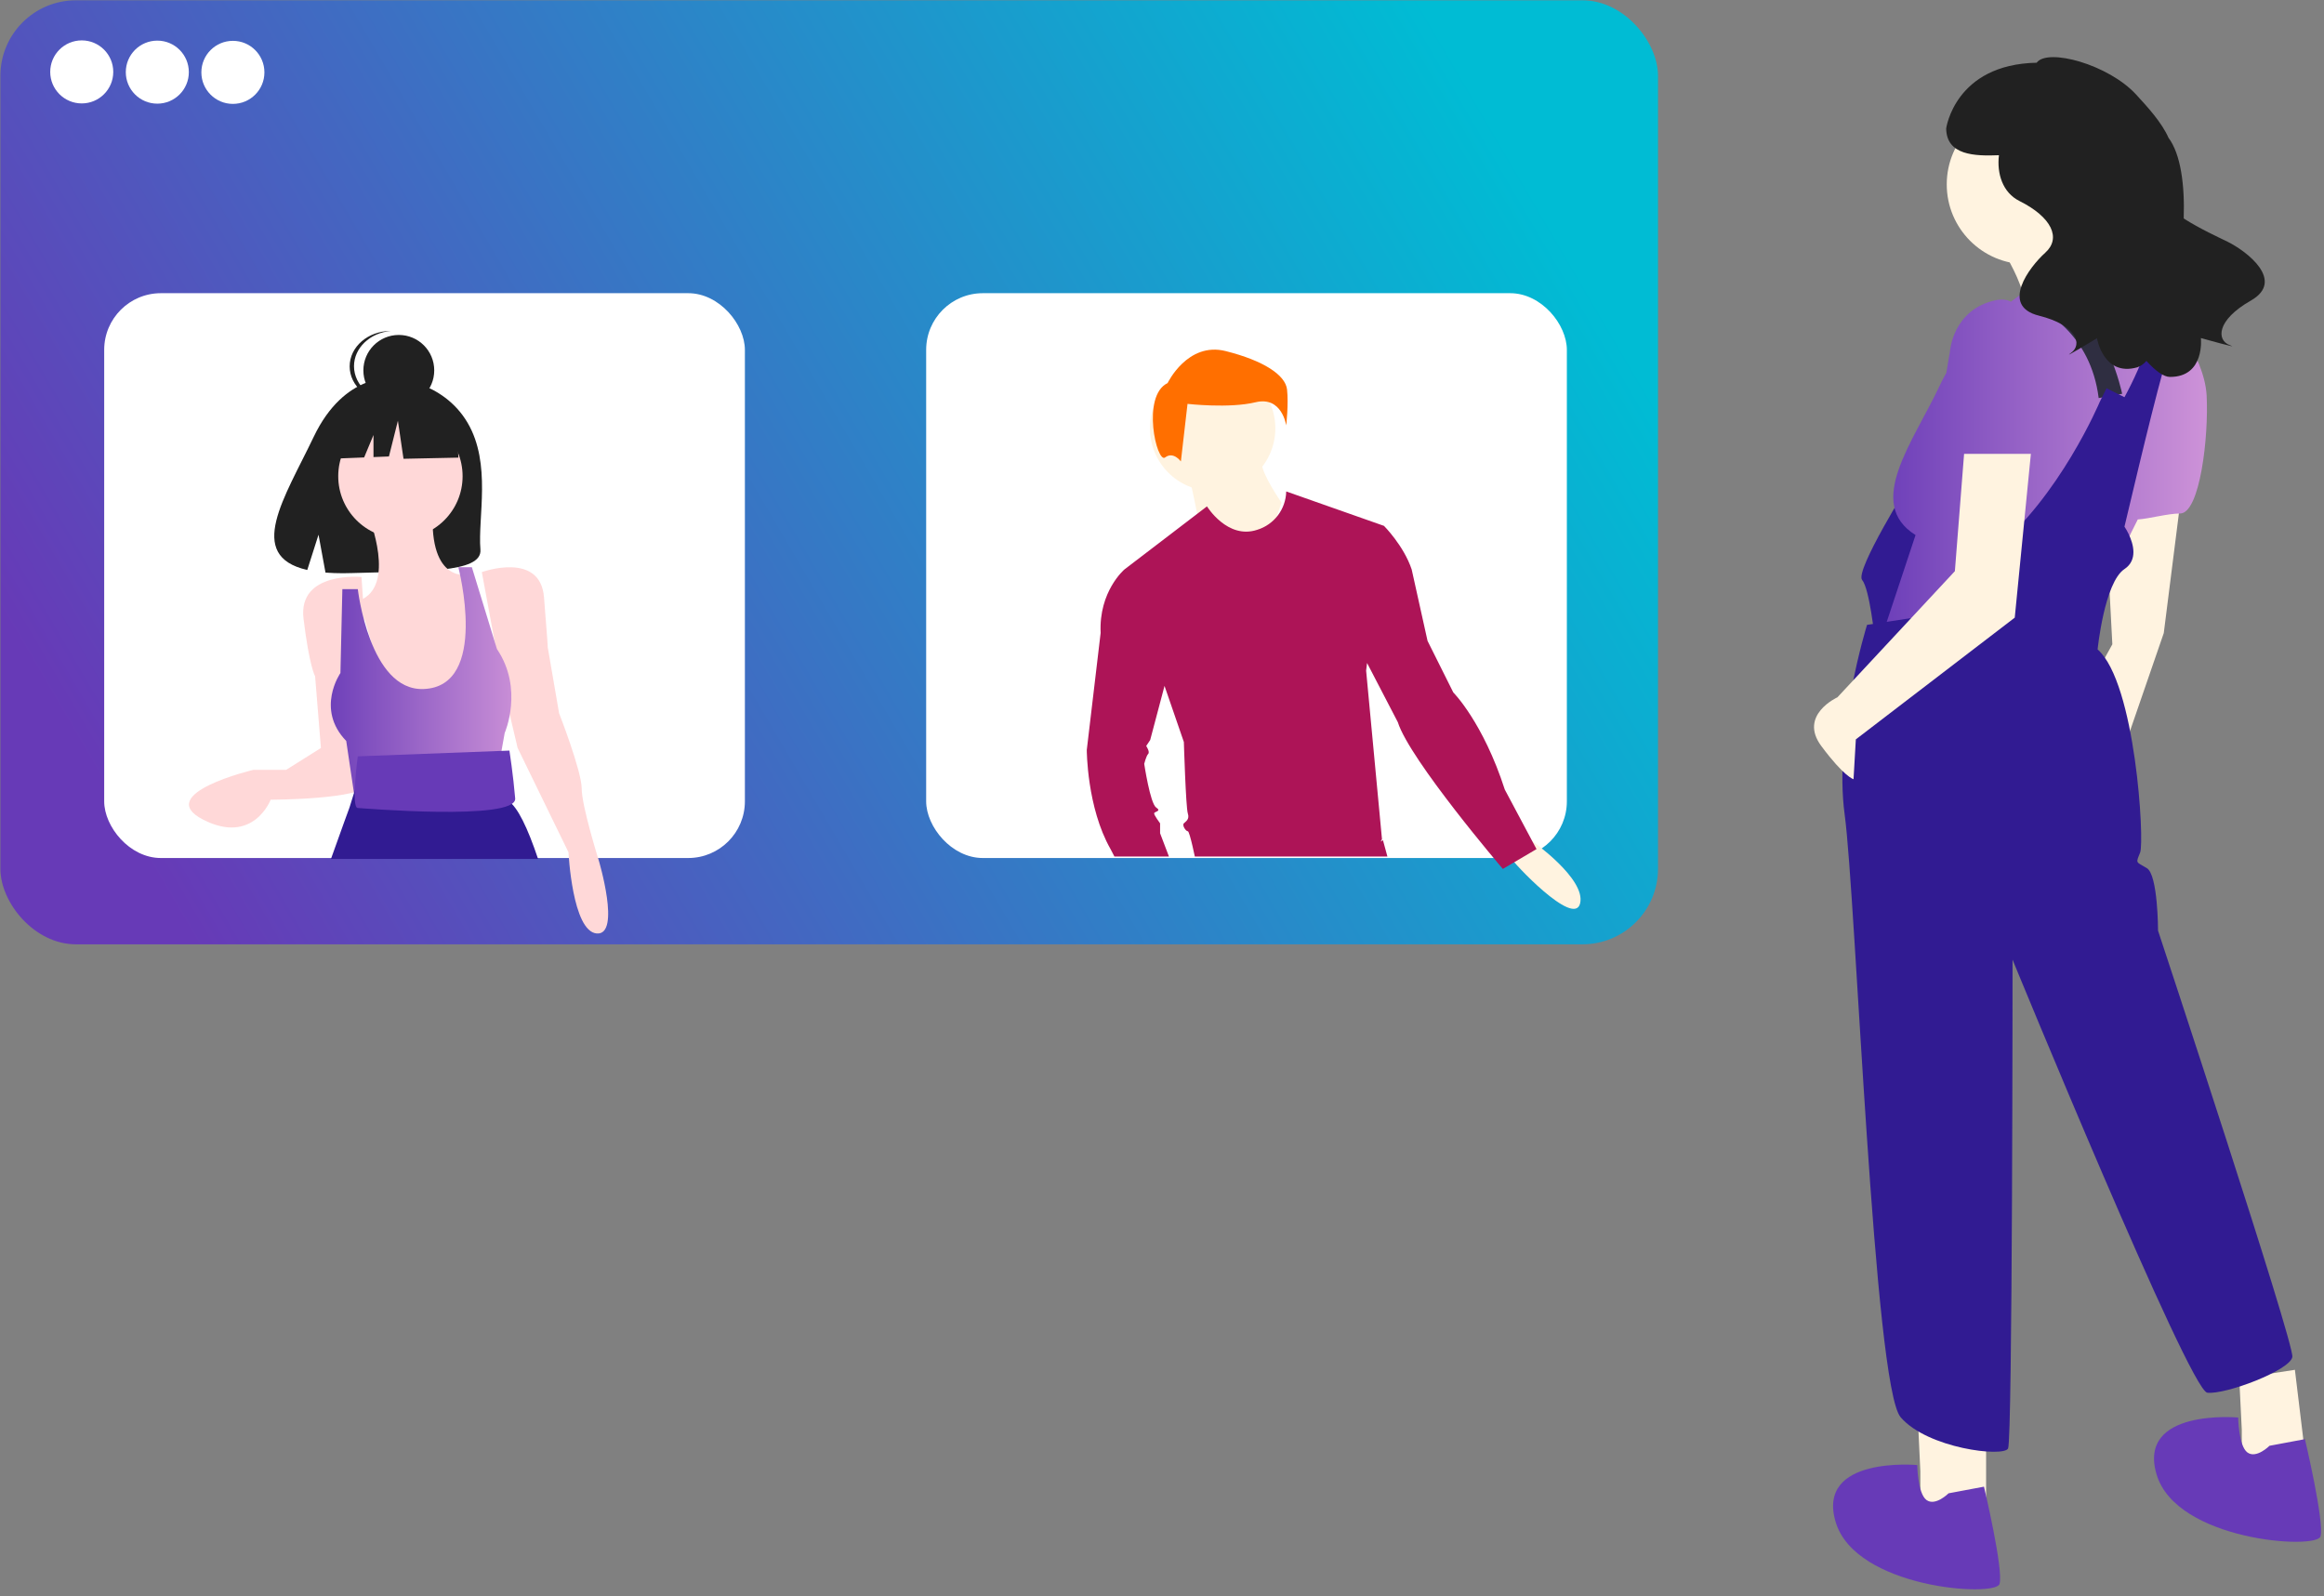 <?xml version="1.0" encoding="UTF-8"?>
<svg width="246px" height="169px" viewBox="0 0 246 169" version="1.1" xmlns="http://www.w3.org/2000/svg" xmlns:xlink="http://www.w3.org/1999/xlink">
    <rect x="0" y="0" width="246" height="169" fill="#808080" stroke="none"/>
    <!-- Generator: Sketch 64 (93537) - https://sketch.com -->
    <title>Artwork</title>
    <desc>Created with Sketch.</desc>
    <defs>
        <linearGradient x1="0%" y1="49.999%" x2="100%" y2="49.999%" id="linearGradient-1">
            <stop stop-color="#673AB7" offset="0%"></stop>
            <stop stop-color="#CE93D8" offset="100%"></stop>
        </linearGradient>
        <linearGradient x1="97.382%" y1="33.781%" x2="0%" y2="66.219%" id="linearGradient-2">
            <stop stop-color="#00BCD4" offset="0%"></stop>
            <stop stop-color="#673AB7" offset="100%"></stop>
        </linearGradient>
        <linearGradient x1="8.61473696e-05%" y1="50.001%" x2="99.999%" y2="50.001%" id="linearGradient-3">
            <stop stop-color="#673AB7" offset="0%"></stop>
            <stop stop-color="#CE93D8" offset="100%"></stop>
        </linearGradient>
    </defs>
    <g id="Landing" stroke="none" stroke-width="1" fill="none" fill-rule="evenodd">
        <g id="Discover-(Dark)" transform="translate(-1790, -517)">
            <g id="Item" transform="translate(1467, 444)">
                <g id="Desc" transform="translate(171, 73)">
                    <g id="Artwork" transform="translate(152, 0)">
                        <g id="Group-19" transform="translate(192, 6)">
                            <g id="Group" transform="translate(11, 144)" fill="#FFF3E0">
                                <polygon id="Path" points="0.004 0.04 0.271 5.721 0.271 10.691 7.234 10.691 7.234 0.04"></polygon>
                            </g>
                            <g id="Group" transform="translate(45, 139)" fill="#FFF3E0">
                                <polygon id="Path" points="0.028 0.912 0.296 6.335 0.296 11.079 7.259 11.079 5.92 0.008"></polygon>
                            </g>
                            <g id="Group" transform="translate(28, 46)" fill="#FFF3E0">
                                <polygon id="Path" points="10.934 0.024 9.04 15.016 2.886 32.862 0.045 22.63 3.596 16.206 2.886 2.641"></polygon>
                            </g>
                            <g id="Group" transform="translate(5, 45)" fill="#311B92">
                                <path d="M5.199,0.015 C5.199,0.015 -0.692,9.43 0.111,10.396 C0.914,11.361 1.45,16.672 1.45,16.672 L3.68,16.672 L7.342,8.464 L5.199,0.015 Z" id="Path"></path>
                            </g>
                            <g id="Group" transform="translate(22.5, 13.5) scale(-1, 1) rotate(-90) translate(-22.5, -13.5) translate(14, 5)" fill="#FFF3E0">
                                <path d="M8.481,0.035 C13.148,0.035 16.931,3.817 16.931,8.484 C16.931,13.151 13.148,16.933 8.481,16.933 C3.815,16.933 0.032,13.151 0.032,8.484 C0.032,3.817 3.815,0.035 8.481,0.035" id="Path"></path>
                            </g>
                            <g id="Group" transform="translate(27.386, 23.711) scale(-1, 1) rotate(65.739) translate(-27.386, -23.711) translate(19.386, 14.211)" fill="#FFF3E0">
                                <path d="M7.232,0.049 C7.232,0.049 11.027,6.709 14.445,6.679 C17.864,6.649 7.232,18.571 7.232,18.571 C7.232,18.571 2.536,8.114 0.022,6.725 L7.232,0.049 Z" id="Path"></path>
                            </g>
                            <g id="Group" transform="translate(7, 23)" fill="url(#linearGradient-1)">
                                <path d="M27.288,25.99 L27.288,25.99 C27.052,26.445 26.82,26.911 26.591,27.382 C23.868,33.01 21.806,39.657 21.806,39.657 L0.015,38.936 L0.692,36.898 L3.764,27.641 C-1.625,24.277 3.529,17.788 6.341,11.78 C6.552,11.329 6.782,10.89 7.026,10.464 C7.226,9.183 7.396,8.296 7.396,8.296 C7.396,8.296 7.63,3.73 12.316,2.768 C12.92,2.645 13.43,2.718 13.861,2.936 C14.471,2.471 14.926,2.164 15.128,2.031 C15.205,1.983 15.245,1.956 15.245,1.956 L15.343,1.939 L19.254,1.264 L26.297,0.048 L26.3,0.048 C27.19,0.624 27.944,1.399 28.504,2.312 C29.133,3.337 29.516,4.514 29.704,5.779 C29.962,4.371 30.124,3.49 30.124,3.49 C30.124,3.49 34.342,8.536 34.576,12.862 C34.81,17.188 33.873,25.359 31.764,25.359 C30.456,25.359 28.517,25.913 27.288,25.99 Z" id="Path"></path>
                            </g>
                            <g id="Group" transform="translate(22, 25)" fill="#2F2E41">
                                <path d="M10.634,10.687 L8.149,11.139 C7.306,4.39 2.43,1.672 0.015,0.73 C0.089,0.684 0.128,0.66 0.128,0.66 L0.222,0.644 L3.993,0.009 C8.975,2.578 10.634,10.687 10.634,10.687" id="Path"></path>
                            </g>
                            <g id="Group" transform="translate(3, 25)" fill="#311B92">
                                <path d="M47.649,112.649 C47.412,114.067 40.541,116.666 38.645,116.43 C36.75,116.194 18.032,70.59 18.032,70.59 C18.032,70.59 18.032,121.392 17.558,122.337 C17.084,123.282 9.029,122.337 6.186,119.029 C3.343,115.721 1.447,63.974 0.262,55.232 C-0.922,46.489 2.631,35.147 2.631,35.147 L4.146,34.916 L8.792,34.203 C8.792,34.203 8.792,33.021 15.9,27.35 C23.008,21.679 27.273,11.519 27.273,11.519 L27.983,10.101 L29.879,11.047 C31.912,7.297 33.184,3.611 33.57,0.007 C34.471,0.574 35.233,1.335 35.8,2.234 C35.62,2.73 35.44,3.266 35.255,3.84 C33.658,8.8 31.848,16.481 30.047,24.045 C29.991,24.281 29.936,24.518 29.879,24.751 C30.05,25.008 30.203,25.28 30.334,25.559 C30.813,26.568 31.32,28.283 29.879,29.24 C27.747,30.658 27.036,37.746 27.036,37.746 C31.064,41.291 32.012,58.067 31.538,59.248 C31.064,60.43 31.064,60.194 32.248,60.902 C33.433,61.611 33.433,67.518 33.433,67.518 C33.433,67.518 47.886,111.232 47.649,112.649" id="Path"></path>
                            </g>
                            <g id="Group" transform="translate(2, 149)" fill="#673AB7">
                                <path d="M12.26,3.082 C12.26,3.082 10.854,4.488 9.917,3.785 C8.98,3.082 8.943,0.091 8.943,0.091 C8.943,0.091 -1.799,-0.901 0.31,6.128 C2.419,13.157 17.18,14.094 17.649,12.688 C18.118,11.283 16.009,2.379 16.009,2.379 L12.26,3.082 Z" id="Path"></path>
                            </g>
                            <g id="Group" transform="translate(36, 144)" fill="#673AB7">
                                <path d="M12.232,3.051 C12.232,3.051 10.826,4.457 9.889,3.754 C8.952,3.051 8.915,0.06 8.915,0.06 C8.915,0.06 -1.827,-0.932 0.282,6.097 C2.391,13.126 17.153,14.063 17.621,12.658 C18.089,11.252 15.981,2.348 15.981,2.348 L12.232,3.051 Z" id="Path"></path>
                            </g>
                            <g id="Group" transform="translate(0, 42)" fill="#FFF3E0">
                                <path d="M15.903,0.044 L14.927,12.463 L2.494,25.818 C2.494,25.818 -1.651,27.693 0.787,30.973 C3.225,34.254 4.2,34.488 4.2,34.488 L4.444,30.271 L21.266,17.383 L22.973,0.044 L15.903,0.044 Z" id="Path"></path>
                            </g>
                            <g id="Group" transform="translate(14, 0)" fill="#212121">
                                <path d="M29.794,19.59 C28.881,19.138 26.866,18.226 25.15,17.127 C25.27,13.552 24.83,10.307 23.541,8.587 C22.818,6.945 21.299,5.301 20.11,4.006 C17.189,0.826 10.729,-0.948 9.584,0.64 C0.919,0.811 0.006,7.603 0.006,7.603 C0.051,10.444 3.004,10.535 5.591,10.431 C5.359,12.37 5.976,14.385 7.764,15.279 C11.182,16.988 12.207,19.21 10.498,20.748 C8.789,22.286 5.713,26.388 9.814,27.413 C13.917,28.439 14.429,30.49 13.233,31.344 C12.036,32.199 15.967,29.806 15.967,29.806 C15.967,29.806 16.651,33.908 20.24,32.883 C20.616,32.749 20.948,32.514 21.199,32.203 C22.168,33.268 23.033,33.898 23.685,33.901 C27.417,33.921 26.97,29.787 26.97,29.787 C26.97,29.787 31.4,31.031 30.018,30.531 C28.635,30.03 28.576,27.917 32.25,25.824 C35.923,23.731 31.854,20.61 29.794,19.59" id="Path"></path>
                            </g>
                        </g>
                        <g id="Group-18">
                            <g id="Group" fill="url(#linearGradient-2)">
                                <rect id="Rectangle" x="0.041" y="0.032" width="175.463" height="99.934" rx="8"></rect>
                            </g>
                            <path d="M8.652,4.275 C10.495,4.275 11.988,5.769 11.988,7.611 C11.988,9.454 10.495,10.948 8.652,10.948 C6.809,10.948 5.316,9.454 5.316,7.611 C5.316,5.769 6.809,4.275 8.652,4.275" id="Path" fill="#FFFFFF" transform="translate(8.652, 7.612) scale(-1, 1) rotate(-90) translate(-8.652, -7.612) "></path>
                            <path d="M16.652,4.3 C18.495,4.3 19.988,5.794 19.988,7.636 C19.988,9.479 18.495,10.973 16.652,10.973 C14.809,10.973 13.316,9.479 13.316,7.636 C13.316,5.794 14.809,4.3 16.652,4.3" id="Path" fill="#FFFFFF" transform="translate(16.652, 7.637) scale(-1, 1) rotate(-90) translate(-16.652, -7.637) "></path>
                            <path d="M24.652,4.324 C26.495,4.324 27.989,5.818 27.989,7.661 C27.989,9.504 26.495,10.998 24.652,10.998 C22.809,10.998 21.315,9.504 21.315,7.661 C21.315,5.818 22.809,4.324 24.652,4.324" id="Path" fill="#FFFFFF" transform="translate(24.652, 7.661) scale(-1, 1) rotate(-90) translate(-24.652, -7.661) "></path>
                            <g id="Group" transform="translate(11, 31)" fill="#FFFFFF">
                                <rect id="Rectangle" x="0.029" y="0.037" width="67.819" height="59.792" rx="6"></rect>
                            </g>
                            <g id="Group" transform="translate(98, 31)" fill="#FFFFFF">
                                <rect id="Rectangle" x="0.036" y="0.037" width="67.819" height="59.792" rx="6"></rect>
                            </g>
                        </g>
                        <g id="Group-16" transform="translate(20, 35)">
                            <g id="Group" transform="translate(9, 5)" fill="#212121">
                                <path d="M20.496,4.757 C17.844,0.245 12.597,0.035 12.597,0.035 C12.597,0.035 7.484,-0.624 4.204,6.248 C1.146,12.654 -3.073,18.839 3.525,20.338 L4.716,16.603 L5.454,20.616 C6.067,20.66 6.688,20.683 7.306,20.683 C7.627,20.683 7.958,20.673 8.276,20.664 C15.342,20.434 22.07,20.731 21.854,18.178 C21.566,14.785 23.048,9.098 20.496,4.757" id="Path"></path>
                            </g>
                            <g id="Group" transform="translate(22, 15) scale(-1, 1) rotate(-90) translate(-22, -15) translate(15, 8)" fill="#FFD8D8">
                                <path d="M6.589,0.033 C10.224,0.033 13.171,2.98 13.171,6.615 C13.171,10.25 10.224,13.197 6.589,13.197 C2.954,13.197 0.007,10.25 0.007,6.615 C0.007,2.98 2.954,0.033 6.589,0.033" id="Path"></path>
                            </g>
                            <g id="Group" transform="translate(18, 19)" fill="#FFD8D8">
                                <path d="M1.032,0.685 C1.032,0.685 4.024,8.086 0.035,9.567 L4.024,23.523 L10.805,23.101 L12.6,18.448 L12.201,11.47 L11.603,6.817 C11.603,6.817 7.415,7.875 7.813,0.051 L1.032,0.685 Z" id="Path"></path>
                            </g>
                            <g id="Group" transform="translate(0, 26)" fill="#FFD8D8">
                                <path d="M18.266,0.077 C18.266,0.077 11.515,-0.555 12.129,4.498 C12.743,9.551 13.356,10.603 13.356,10.603 L13.97,18.182 L10.288,20.498 L6.81,20.498 C6.81,20.498 -3.827,23.024 1.492,25.761 C6.81,28.498 8.651,23.656 8.651,23.656 C8.651,23.656 18.47,23.656 19.084,21.972 C19.698,20.288 18.266,0.077 18.266,0.077" id="Path"></path>
                            </g>
                            <g id="Group" transform="translate(31, 25)" fill="#FFD8D8">
                                <path d="M0.002,0.564 C0.002,0.564 6.185,-1.686 6.584,3.223 C6.983,8.133 6.983,8.541 6.983,8.541 L8.18,15.497 C8.18,15.497 10.573,21.634 10.573,23.475 C10.573,25.316 12.368,31.043 12.368,31.043 C12.368,31.043 14.762,39.021 12.169,38.817 C9.576,38.612 9.177,30.225 9.177,30.225 L3.792,19.179 L2.196,12.429 L0.002,0.564 Z" id="Path"></path>
                            </g>
                            <g id="Group" transform="translate(15, 25)" fill="url(#linearGradient-3)">
                                <path d="M2.876,2.367 L1.24,2.367 L1.035,11.248 C1.035,11.248 -1.624,15.055 1.649,18.438 L2.467,23.936 L17.4,23.302 L18.423,17.592 C18.423,17.592 20.468,12.94 17.605,8.711 L14.946,0.041 L13.514,0.041 C13.514,0.041 16.83,12.682 9.832,12.94 C4.104,13.151 2.876,2.367 2.876,2.367 Z" id="Path"></path>
                            </g>
                            <g id="Group" transform="translate(15, 46)" fill="#311B92">
                                <path d="M21.958,9.931 L0.031,9.931 C1.186,6.683 1.925,4.669 1.994,4.484 C1.996,4.479 1.997,4.474 1.999,4.47 L2.507,2.836 L2.718,2.159 L2.947,1.426 L3.253,0.439 L16.833,0.036 L17.213,0.86 L18.505,3.663 C18.617,3.695 18.724,3.743 18.821,3.807 C19.786,4.418 20.851,6.629 21.958,9.931" id="Path"></path>
                            </g>
                            <g id="Group" transform="translate(25.988, 48.261) scale(-1, 1) rotate(2.175) translate(-25.988, -48.261) translate(17.488, 44.761)" fill="#673AB7">
                                <path d="M0.425,0 L16.491,0 C16.491,0 17.431,5.435 16.699,5.463 C16.496,5.471 -0.102,7.517 0.009,5.081 C0.119,2.646 0.425,0 0.425,0" id="Path"></path>
                            </g>
                            <g id="Group" transform="translate(22, 4) scale(-1, 1) rotate(-90) translate(-22, -4) translate(18, 0)" fill="#212121">
                                <path d="M3.791,0.035 C5.863,0.035 7.542,1.713 7.542,3.785 C7.542,5.856 5.863,7.536 3.791,7.536 C1.72,7.536 0.041,5.856 0.041,3.785 C0.041,1.713 1.72,0.035 3.791,0.035" id="Path"></path>
                            </g>
                            <g id="Group" transform="translate(17, 0)" fill="#212121">
                                <path d="M0.472,3.765 C0.472,1.846 2.148,0.237 4.356,0.035 C4.356,0.035 4.354,0.035 4.353,0.035 C1.956,0.035 0.012,1.714 0.012,3.786 C0.012,5.857 1.956,7.537 4.353,7.537 C4.507,7.537 4.661,7.529 4.813,7.515 C2.416,7.515 0.472,5.836 0.472,3.765 L0.472,3.765 Z" id="Path"></path>
                            </g>
                            <g id="Group" transform="translate(15, 6)" fill="#212121">
                                <polygon id="Path" points="13.287 2.685 8.305 0.001 1.424 1.098 0.001 7.566 3.545 7.425 4.535 5.049 4.535 7.386 6.17 7.321 7.119 3.539 7.712 7.566 13.524 7.444"></polygon>
                            </g>
                        </g>
                        <g id="Group-17" transform="translate(115, 37)">
                            <g id="Group" transform="translate(13, 8) scale(-1, 1) rotate(-90) translate(-13, -8) translate(6, 1)" fill="#FFF3E0">
                                <path d="M6.658,0.002 C10.323,0.002 13.294,2.973 13.294,6.638 C13.294,10.304 10.323,13.275 6.658,13.275 C2.992,13.275 0.021,10.304 0.021,6.638 C0.021,2.973 2.992,0.002 6.658,0.002" id="Path"></path>
                            </g>
                            <g id="Group" transform="translate(11, 12)" fill="#FFF3E0">
                                <path d="M0.015,2.007 C0.015,2.007 0.853,5.807 0.853,6.207 C0.853,6.607 4.834,8.407 4.834,8.407 L8.395,7.807 L9.653,4.207 C9.653,4.207 7.558,1.208 7.558,0.008 L0.015,2.007 Z" id="Path"></path>
                            </g>
                            <g id="Group" transform="translate(45, 52)" fill="#FFF3E0">
                                <path d="M2.137,0.001 C2.137,0.001 7.896,4.031 7.257,6.638 C6.617,9.245 0.004,2.135 0.004,1.898 C0.004,1.661 2.137,0.001 2.137,0.001" id="Path"></path>
                            </g>
                            <g id="Group" transform="translate(7, 0)" fill="#FF6F00">
                                <path d="M1.594,3.551 C1.594,3.551 3.701,-0.851 7.739,0.165 C11.778,1.181 14.06,2.705 14.236,4.229 C14.411,5.753 14.148,8.038 14.148,8.038 C14.148,8.038 13.709,4.906 10.9,5.583 C8.091,6.26 3.701,5.753 3.701,5.753 L2.998,11.848 C2.998,11.848 2.208,10.747 1.331,11.425 C0.452,12.102 -1.216,4.906 1.594,3.551" id="Path"></path>
                            </g>
                            <g id="Group" transform="translate(0, 15)" fill="#AD1457">
                                <path d="M31.148,37.09 L31.285,36.836 L29.607,18.992 L29.707,18.185 L29.707,18.184 L32.962,24.45 C34.221,28.439 44.077,39.986 44.077,39.986 L47.642,37.887 L44.287,31.588 C41.98,24.45 38.834,21.301 38.834,21.301 L36.108,15.842 L34.43,8.284 C33.591,5.765 31.494,3.665 31.494,3.665 L31.487,3.664 L21.151,0.025 L21.149,0.025 C21.109,1.901 19.867,3.539 18.074,4.086 C14.927,5.134 12.761,1.605 12.761,1.605 L4.021,8.284 L4.021,8.285 C4.013,8.292 1.297,10.599 1.505,15.002 L0.038,27.389 C0.038,27.389 0.038,33.478 2.555,37.887 L2.964,38.675 L8.736,38.675 L7.798,36.208 L7.798,35.157 C7.798,35.157 7.168,34.318 7.168,34.109 C7.168,33.898 8.007,33.898 7.379,33.478 C6.749,33.058 6.118,28.859 6.118,28.859 C6.118,28.859 6.329,28.02 6.537,27.808 C6.749,27.6 6.329,26.969 6.329,26.969 L6.749,26.34 L8.267,20.61 L10.314,26.549 C10.314,26.549 10.523,33.478 10.733,34.109 C10.942,34.738 10.523,34.949 10.314,35.158 C10.103,35.369 10.523,35.997 10.733,35.997 C10.838,35.997 11.046,36.784 11.231,37.572 C11.326,37.975 11.413,38.378 11.475,38.675 L31.861,38.675 L31.389,36.941 C31.312,36.994 31.231,37.045 31.148,37.09 Z M30.283,39.004 L36.822,39.004 L30.283,39.004 Z" id="Shape"></path>
                            </g>
                        </g>
                    </g>
                </g>
            </g>
        </g>
    </g>
</svg>